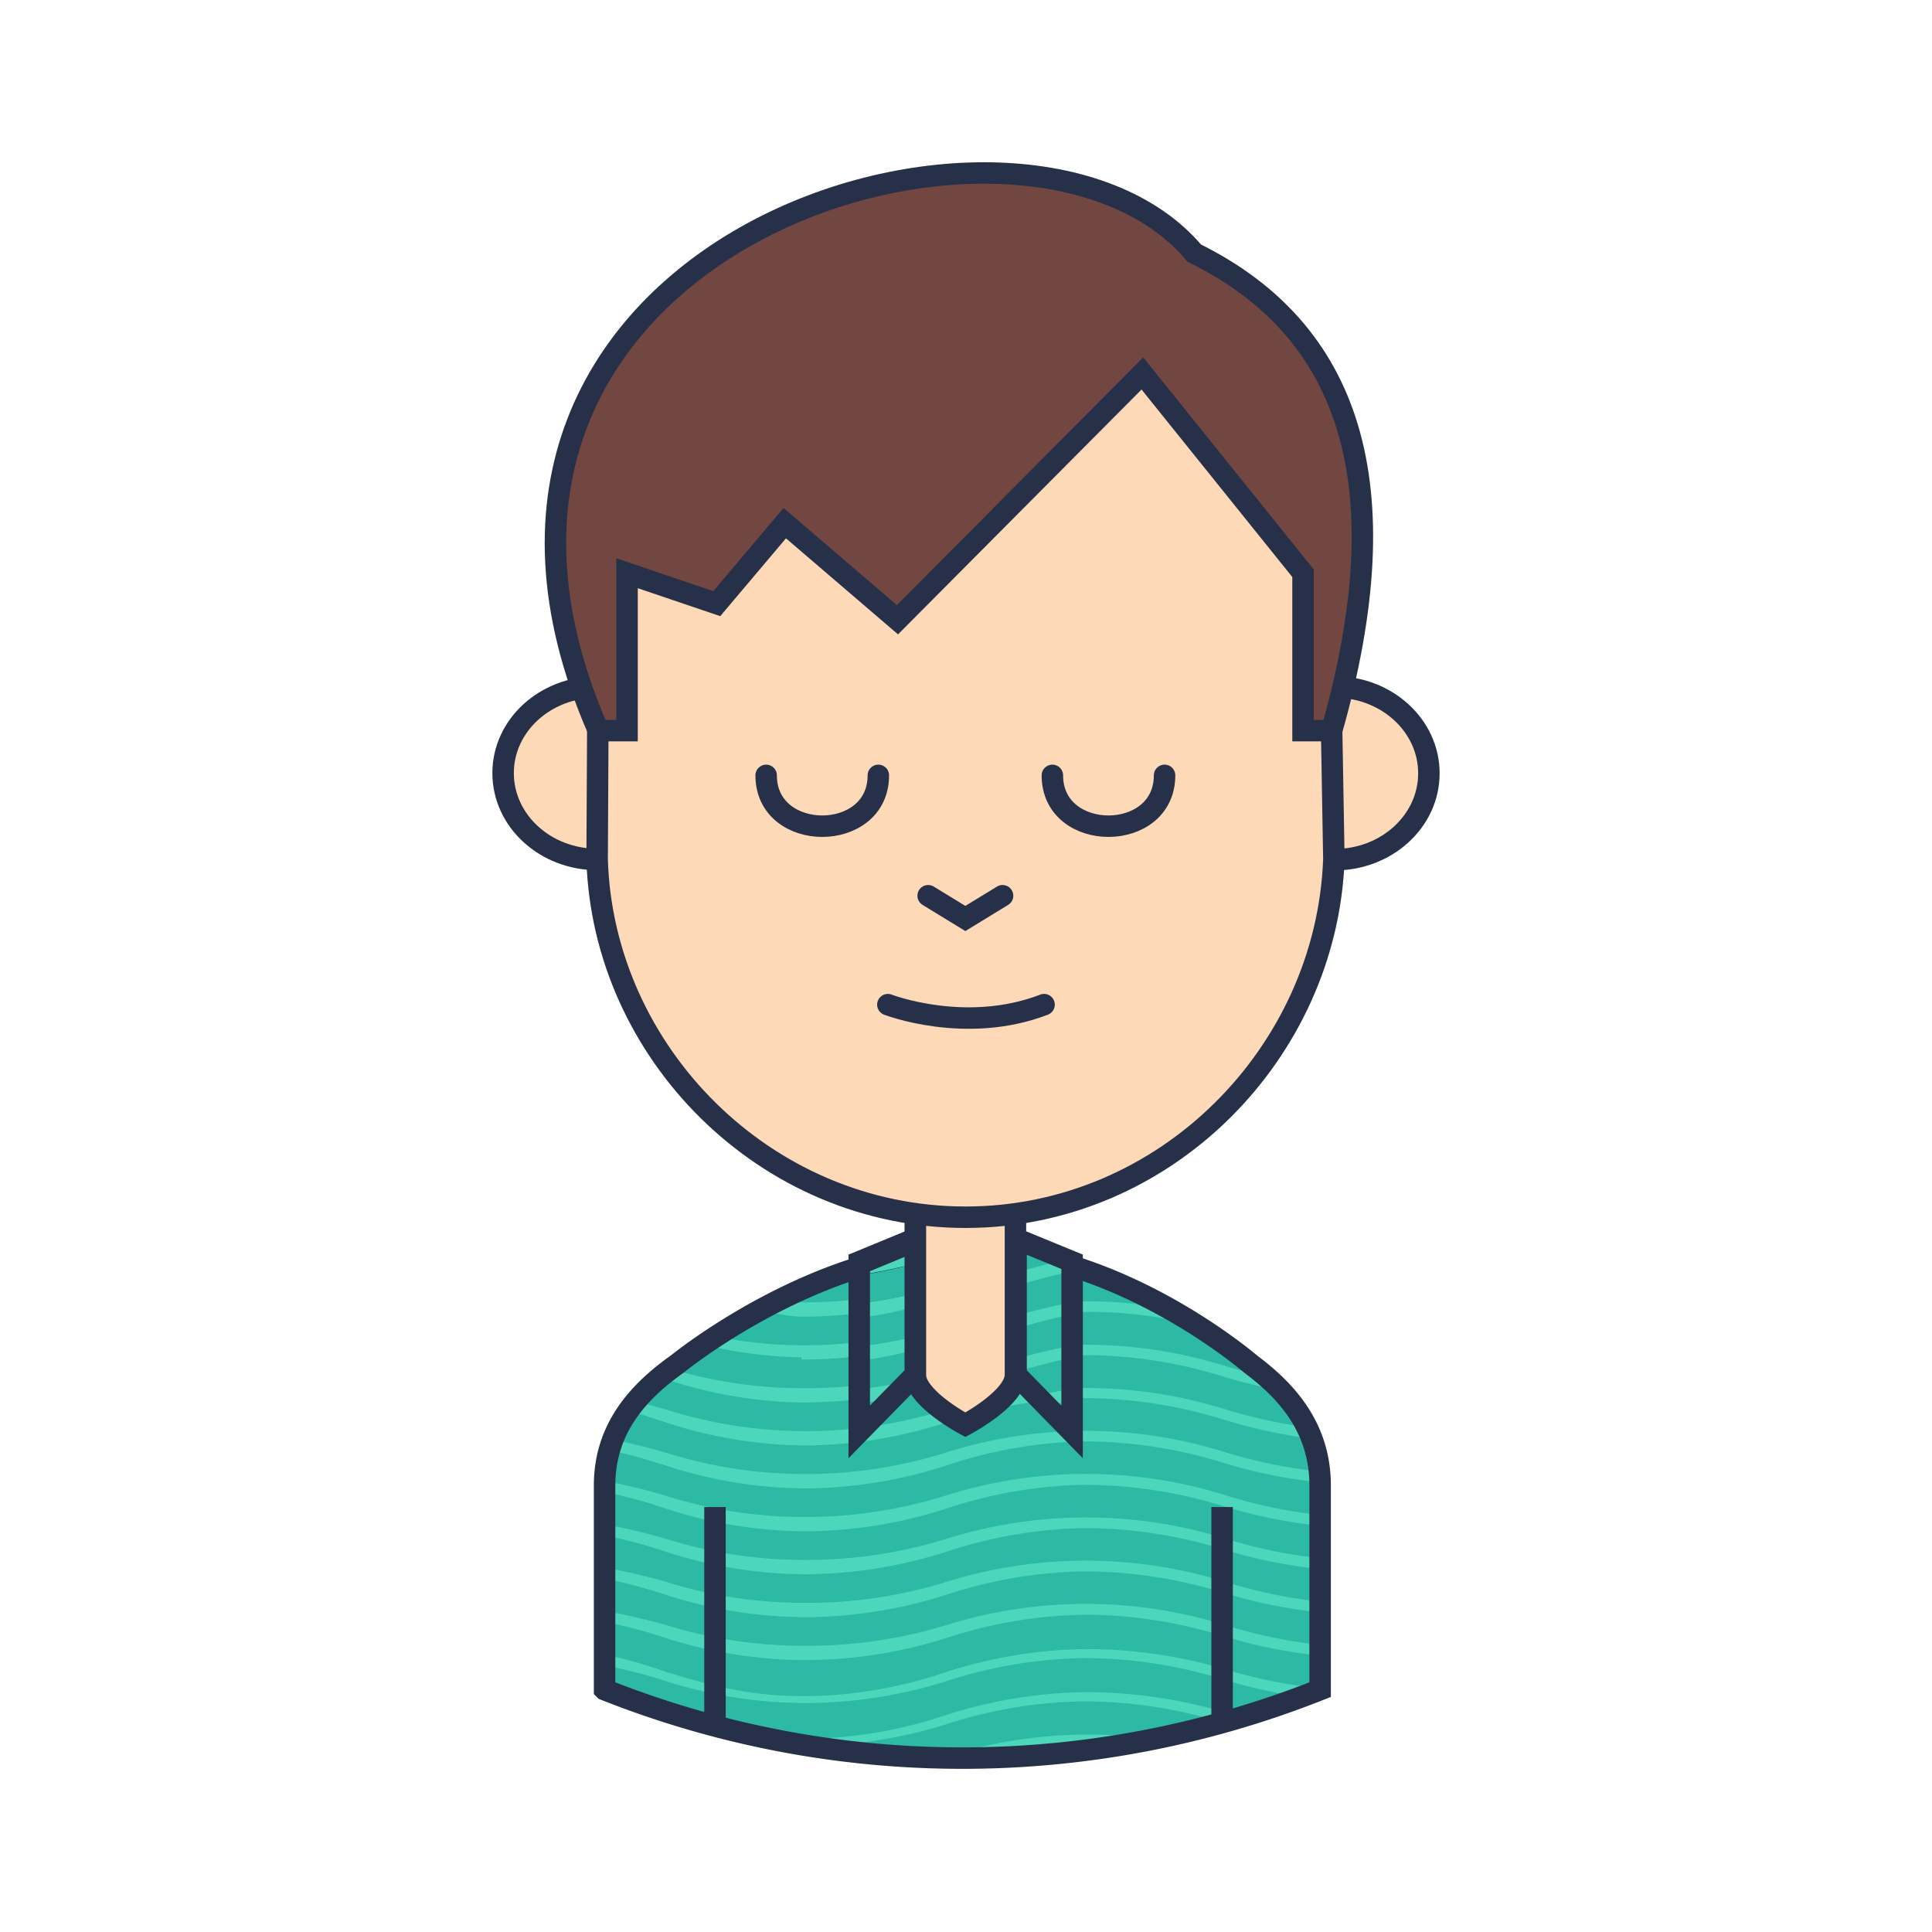 <svg xmlns="http://www.w3.org/2000/svg" viewBox="0 0 270 270"><defs><style>.a{fill:#2cbaa4;}.b{fill:#4cd6bb;}.c,.f{fill:none;}.c,.d,.e,.f{stroke:#263149;stroke-miterlimit:10;stroke-width:3px;}.d{fill:#fed9b7;}.e{fill:#734741;}.f{stroke-linecap:round;}</style></defs><title>-avatar-level-</title><path class="a" d="M175.5,190.61s-18.41-16-39.23-16c-21.17,0-40.89,16-40.89,16-5.67,4-10.37,9.19-10.37,17v28.52a135.43,135.43,0,0,0,100,0V207.61C185,199.31,180.28,194.18,175.5,190.61Z"/><path class="b" d="M136.82,245.68a62.89,62.89,0,0,1,15-1.82c1.6,0,3.13.06,4.58,0.17q2.61-.4,5.18-0.91a62.9,62.9,0,0,0-9.76-.72,67,67,0,0,0-19.6,3.06c-0.29.08-.6,0.26-0.93,0.35Z"/><path class="b" d="M92.75,204.71c-1.69-.49-4.08-1.31-7.06-1.9a14.56,14.56,0,0,1,.49-1.5c2.94,0.59,5.3,1.25,7,1.74A64.7,64.7,0,0,0,112,206h1.09a65.58,65.58,0,0,0,19.1-3,64.7,64.7,0,0,1,39.19,0,69.81,69.81,0,0,0,13.53,2.69,15,15,0,0,1,.08,1.52,69.75,69.75,0,0,1-14-2.77,65.74,65.74,0,0,0-19.17-3,63.8,63.8,0,0,0-19.18,3.24A64.84,64.84,0,0,1,113.09,208H112A63.61,63.61,0,0,1,92.75,204.71Z"/><path class="b" d="M171.38,239.37c0.73,0.21,1.59.41,2.57,0.67-0.91.28-1.83,0.55-2.75,0.8l-0.24-.07a65.75,65.75,0,0,0-19.17-3,64.66,64.66,0,0,0-19.18,3.08A66.44,66.44,0,0,1,113.09,244H112v-0.32c-4.79-1-9.47-1.47-14-2.77A58.08,58.08,0,0,0,112,243h1.09a63,63,0,0,0,19.1-3.32,66.24,66.24,0,0,1,19.6-3.2A68.71,68.71,0,0,1,171.38,239.37Z"/><path class="b" d="M92.75,198.68c-1.14-.34-2.6-0.9-4.35-1.32a14.92,14.92,0,0,1,1-1.36c1.48,0.37,2.74.73,3.75,1A64.12,64.12,0,0,0,112,200h1.09a65.35,65.35,0,0,0,19.1-3,65,65,0,0,1,39.19,0,70.54,70.54,0,0,0,11.84,2.53,16.13,16.13,0,0,1,.67,1.59A71.69,71.69,0,0,1,171,198.39a66.29,66.29,0,0,0-19.17-3,63.72,63.72,0,0,0-19.18,3.26A64.62,64.62,0,0,1,113.09,202H112A63.27,63.27,0,0,1,92.75,198.68Z"/><path class="b" d="M112,196a62.94,62.94,0,0,1-19-3.27c0.47-.4,1-0.87,1.45-1.23A63.69,63.69,0,0,0,112,194h1.09a64.77,64.77,0,0,0,19.1-3,64.7,64.7,0,0,1,39.19-.05c1.59,0.46,3.77,1.08,6.48,1.64a26.43,26.43,0,0,1,1.93,1.89,75,75,0,0,1-8.83-2.1,65.67,65.67,0,0,0-19.17-3,63.31,63.31,0,0,0-19.18,3.29A64.4,64.4,0,0,1,113.09,196H112Z"/><path class="b" d="M171.38,227.16A69.32,69.32,0,0,0,185,229.93v1.5a71.41,71.41,0,0,1-14-2.77,65.69,65.69,0,0,0-19.17-3,64.48,64.48,0,0,0-19.18,3.13A66,66,0,0,1,113.09,232H112a64.61,64.61,0,0,1-19.25-3.18A70.9,70.9,0,0,0,85,226.75v-1.52a83.51,83.51,0,0,1,8.16,1.9A65.36,65.36,0,0,0,112,230h1.09a66.48,66.48,0,0,0,19.1-2.87A65.49,65.49,0,0,1,171.38,227.16Z"/><path class="b" d="M112,184c-1.72,0-3.36-.47-4.91-0.6,0.83-.43,1.69-0.95,2.58-1.4,0.76,0,1.53,0,2.33,0h1.09a64,64,0,0,0,19.1-3.1A68.7,68.7,0,0,1,147,176c1.58,0.38,3.13.79,4.63,1.29a63.22,63.22,0,0,0-19,3.31A64.1,64.1,0,0,1,113.09,184H112Z"/><path class="b" d="M171.38,221.11A68.59,68.59,0,0,0,185,223.88v1.5a70.51,70.51,0,0,1-14-2.78,66.12,66.12,0,0,0-19.17-3,64.74,64.74,0,0,0-19.18,3.14A65.34,65.34,0,0,1,113.09,226H112a64,64,0,0,1-19.25-3.22A75.37,75.37,0,0,0,85,220.7v-1.53a82.51,82.51,0,0,1,8.16,1.92A64.34,64.34,0,0,0,112,224h1.09a65.45,65.45,0,0,0,19.1-2.91A65.6,65.6,0,0,1,171.38,221.11Z"/><path class="b" d="M185,211.78v1.5a70.51,70.51,0,0,1-14-2.78,66.12,66.12,0,0,0-19.17-3,64.28,64.28,0,0,0-19.18,3.2A65,65,0,0,1,113.09,214H112a63.76,63.76,0,0,1-19.25-3.27A70.59,70.59,0,0,0,85,208.6v-1c0-.18,0-0.35,0-0.53a78.27,78.27,0,0,1,8.15,2A64.29,64.29,0,0,0,112,212h1.09a65.53,65.53,0,0,0,19.1-3,65.11,65.11,0,0,1,39.19,0A69.3,69.3,0,0,0,185,211.78Z"/><path class="b" d="M171.38,233.34A70.29,70.29,0,0,0,185,236v0.14l-2.68,1.07A72.87,72.87,0,0,1,171,234.72a65.88,65.88,0,0,0-19.17-3,64.9,64.9,0,0,0-19.18,3.1A65.8,65.8,0,0,1,113.09,238H112a64.43,64.43,0,0,1-19.25-3.16,70.08,70.08,0,0,0-7.75-2v-1.52a65.33,65.33,0,0,1,8.16,2.36c3.54,1,10.1,3.35,18.84,3.35h1.09a62.5,62.5,0,0,0,19.1-3.35,65.89,65.89,0,0,1,19.6-3.22A68.33,68.33,0,0,1,171.38,233.34Z"/><path class="b" d="M171.38,215.06A69.48,69.48,0,0,0,185,217.82v1.5a69.94,69.94,0,0,1-14-2.77,65.75,65.75,0,0,0-19.17-3,64.57,64.57,0,0,0-19.18,3.18A65.19,65.19,0,0,1,113.09,220H112a63.84,63.84,0,0,1-19.25-3.24A69.45,69.45,0,0,0,85,214.66v-1.53a82.44,82.44,0,0,1,8.16,1.95A64.52,64.52,0,0,0,112,218h1.09a65.64,65.64,0,0,0,19.1-2.93A65.49,65.49,0,0,1,171.38,215.06Z"/><path class="b" d="M112,189.69a61.49,61.49,0,0,1-12.91-1.59c0.54-.37,1.13-0.76,1.78-1.18A58.78,58.78,0,0,0,112,188h1.09a64.54,64.54,0,0,0,19.1-3.07,67.2,67.2,0,0,1,19.6-3.07,63.15,63.15,0,0,1,12.81,1.29q2.27,1.3,4.13,2.52a59.44,59.44,0,0,0-36.12,1A64.54,64.54,0,0,1,113.09,190H112v-0.31Z"/><path class="c" d="M174.75,190.61s-18.53-16-39.36-16c-21.17,0-40.71,16-40.71,16-5.67,4-10.19,9.19-10.19,17v28.52a135.43,135.43,0,0,0,100,0V207.61C184.5,199.31,179.53,194.18,174.75,190.61Z"/><path class="d" d="M133.91,163.11h2a6,6,0,0,1,6,6v23c0,3.31-7,7-7,7s-7-3.69-7-7v-23A6,6,0,0,1,133.91,163.11Z"/><path class="d" d="M83.48,120.11c-7.27,0-13.17-5.4-13.17-12.07S76.21,96,83.48,96"/><path class="d" d="M186.52,96c7.27,0,13.17,5.4,13.17,12.07s-5.89,12.07-13.17,12.07"/><path class="d" d="M134.64,32.11c-26,0-50.89,30-50.89,30l-0.3,58c0.8,27,23.54,50,51.48,50s50.48-23,51.48-50l-1-58S160.15,32.11,134.64,32.11Z"/><path class="e" d="M83.63,102.11c-29.71-68,59.2-95.25,83.28-66.73,21.76,10.73,29,32.23,19.19,66.73h-4v-22L159.65,52.19,125.42,86.61l-15.75-13.5-9.5,11.25L87.63,80.11v22h-4Z"/><path class="f" d="M124.08,140.4s10.92,4.22,21.83,0"/><polyline class="f" points="140.11 125.18 134.91 128.36 129.71 125.18"/><path class="f" d="M162.75,108.36c0,9.47-15.68,9.47-15.68,0"/><path class="f" d="M122.75,108.36c0,9.47-15.68,9.47-15.68,0"/><path class="c" d="M170.79,240.83V210.61"/><path class="c" d="M99.92,241.27V210.61"/><polygon class="a" points="144.81 195.15 142 192.41 142 173.41 142.38 173.51 148.77 176.13 150 176.63 150 200.41 149.73 200.09 146.23 196.56 144.81 195.15"/><path class="b" d="M150,188v1.68c-3,.64-5.77,1.4-7.54,1.91a2.67,2.67,0,0,0-.46.11v-1.81C144,189.32,147,188.59,150,188Z"/><path class="b" d="M150,181.94v1.67c-3,.64-5.77,1.41-7.54,1.92a2.67,2.67,0,0,0-.46.11v-1.81C144,183.3,147,182.55,150,181.94Z"/><path class="b" d="M148.71,176.13l1.29,0.49v1c-3,.65-5.76,1.42-7.54,1.93a2.67,2.67,0,0,0-.46.11V177.8C144,177.34,145.95,176.69,148.71,176.13Z"/><path class="b" d="M150,194v1.69c-1,.27-2.61.56-3.73,0.85l-1.4-1.41C146.34,194.76,148,194.36,150,194Z"/><path class="b" d="M150.06,200v0.36l-0.3-.31Z"/><path class="b" d="M142.23,173.41l0.27,0.11-0.27.08v-0.19Z"/><polygon class="a" points="119.16 202.28 119.2 202.28 119.08 202.41 119.08 202.34 119.15 202.28 119.16 202.28"/><path class="b" d="M120.35,178.1h0Z"/><path class="a" d="M126.27,195h0l-4.9,5h0c-0.74,0-1.33.24-2.33,0.34v-4.05c1.5-.16,2.82-0.36,4-0.58S125.24,195.24,126.27,195Z"/><path class="a" d="M127,176.79V181a61.44,61.44,0,0,1-8,1.36v-3.69l1.33-.51h0.16c1.81-.27,3.45-0.59,5-0.93Z"/><path class="a" d="M119.2,202.28l-0.12.13v-0.11h0.12Z"/><path class="a" d="M127,188.84V193a63.94,63.94,0,0,1-8,1.32v-4A59.92,59.92,0,0,0,127,188.84Z"/><path class="a" d="M127,182.81V187a65.24,65.24,0,0,1-8,1.35v-4A59.77,59.77,0,0,0,127,182.81Z"/><path class="b" d="M127,193v1.4l-0.67.59-0.08,0c-1,.24-2.07.48-3.24,0.69s-2.51.42-4,.58v-2A63.94,63.94,0,0,0,127,193Z"/><path class="b" d="M127,187v1.86a59.92,59.92,0,0,1-8,1.45v-2A65.24,65.24,0,0,0,127,187Z"/><path class="b" d="M127,181v1.86a59.77,59.77,0,0,1-8,1.46v-2A61.44,61.44,0,0,0,127,181Z"/><path class="b" d="M121.33,200l-2.17,2.23h0a0.31,0.31,0,0,0-.12,0v-2C120,200.24,120.59,200.16,121.33,200Z"/><path class="b" d="M127,175.41v1.39l-1.53.36c-1.54.35-3.17,0.68-5,.95l0,0Z"/><path class="c" d="M127.91,173.11v19l-7.83,8V176.34Z"/><path class="c" d="M149.83,176.34v23.78l-7.83-8v-19Z"/></svg>